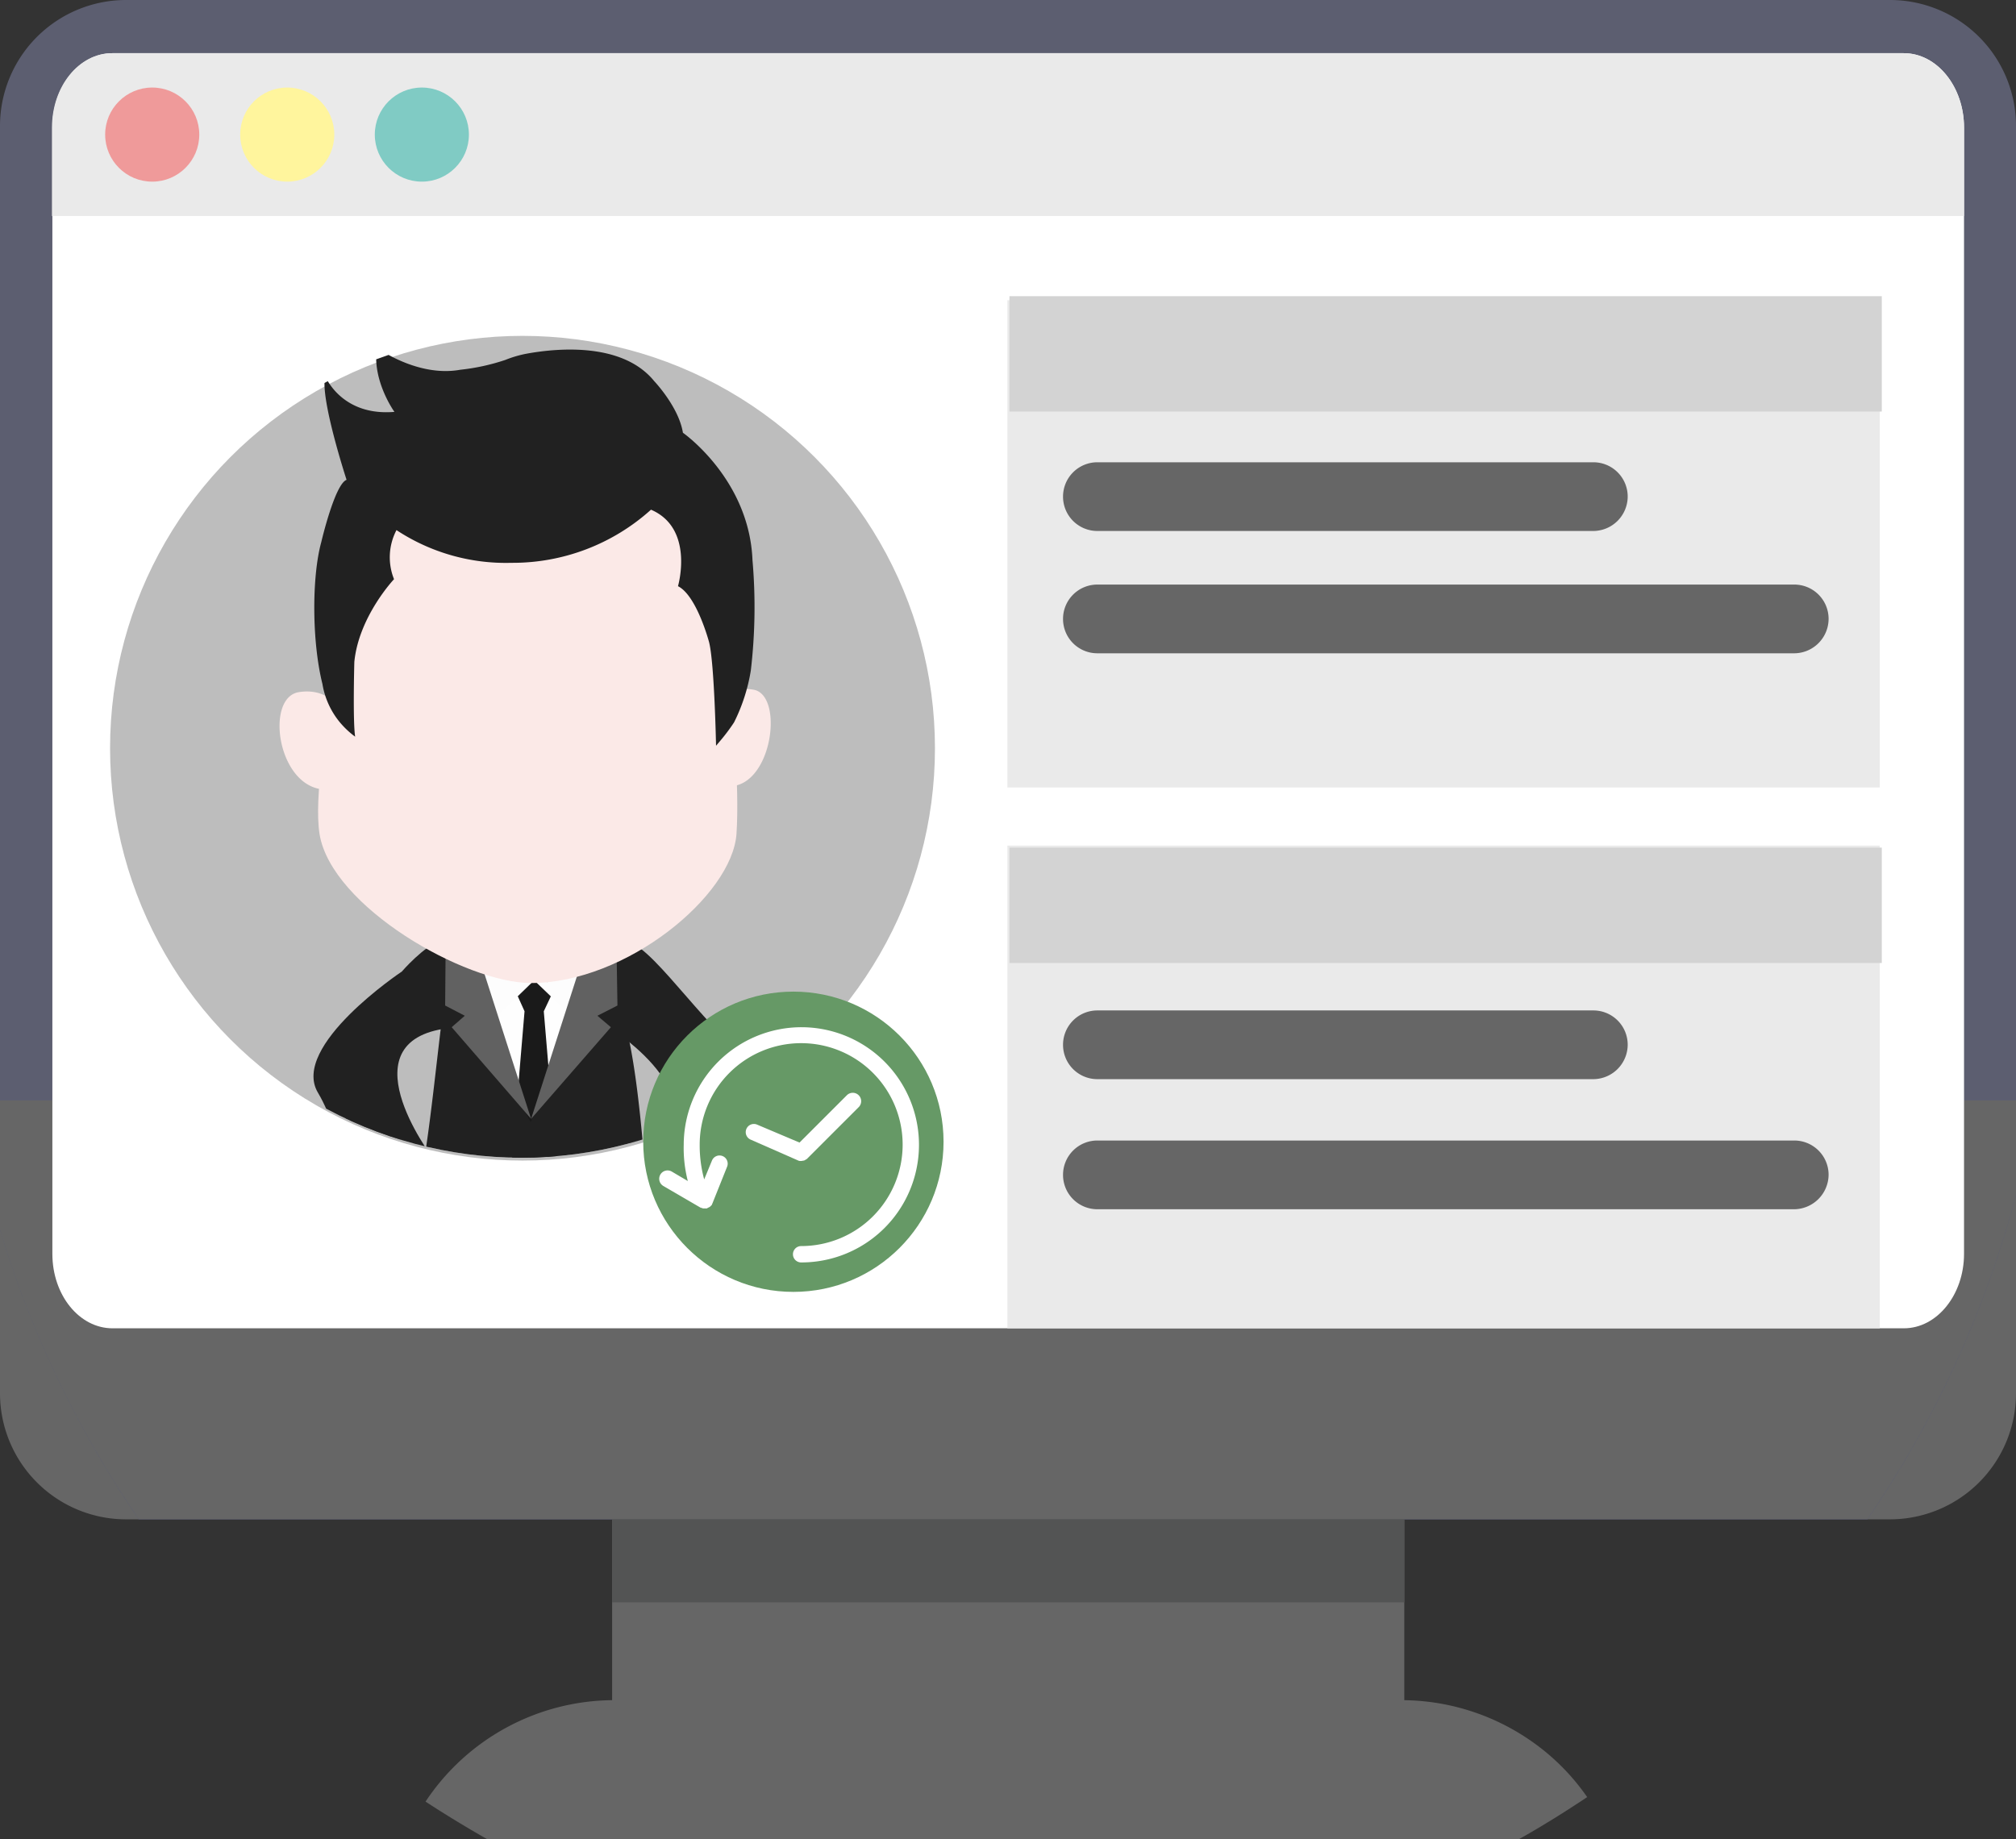 <svg id="Group_37595" data-name="Group 37595" xmlns="http://www.w3.org/2000/svg" xmlns:xlink="http://www.w3.org/1999/xlink" viewBox="0 0 220 200.755">
  <rect x="0" y="0" width="220" height="200.755" fill="#333333" stroke="none"/>
  <defs>
    <style>
      .cls-1 {
        fill: #666;
      }

      .cls-2 {
        fill: #5c5e70;
      }

      .cls-3 {
        fill: #fff;
      }

      .cls-4 {
        fill: #535454;
      }

      .cls-5 {
        fill: #eaeaea;
      }

      .cls-6 {
        fill: #ef9a9a;
      }

      .cls-7 {
        fill: #fff59d;
      }

      .cls-8 {
        fill: #80cbc4;
      }

      .cls-9 {
        fill: #d3d3d3;
      }

      .cls-10 {
        fill: #bdbdbd;
      }

      .cls-11 {
        clip-path: url(#clip-path);
      }

      .cls-12 {
        fill: #d4d4d4;
      }

      .cls-13 {
        fill: #ccc;
      }

      .cls-14 {
        fill: #fefefe;
      }

      .cls-15 {
        fill: #1a1a1a;
      }

      .cls-16 {
        fill: #fdfdfd;
      }

      .cls-17 {
        fill: #5c5c5c;
      }

      .cls-18 {
        fill: #4d4d4d;
      }

      .cls-19 {
        fill: #d8d8d8;
      }

      .cls-20 {
        fill: #212121;
      }

      .cls-21 {
        fill: #616161;
      }

      .cls-22 {
        fill: #fbe9e7;
      }

      .cls-23 {
        fill: #696;
      }
    </style>
    <clipPath id="clip-path">
      <circle id="Ellipse_1519" data-name="Ellipse 1519" cx="45.009" cy="45.009" r="45.009"/>
    </clipPath>
  </defs>
  <path id="Path_46640" data-name="Path 46640" class="cls-1" d="M0,152.084V35.364A114.364,114.364,0,0,1,16.209,0H204.863A113.469,113.469,0,0,1,220,31.614V152.084a13.759,13.759,0,0,1-13.753,13.753H13.753A13.759,13.759,0,0,1,0,152.084Z" transform="translate(0 0)"/>
  <path id="Path_46641" data-name="Path 46641" class="cls-2" d="M220,13.753v116.72a114.364,114.364,0,0,1-16.209,35.364H15.137A114.725,114.725,0,0,1,0,134.224V13.753A13.759,13.759,0,0,1,13.753,0H206.292A13.749,13.749,0,0,1,220,13.753Z" transform="translate(0 0)"/>
  <path id="Path_46642" data-name="Path 46642" class="cls-1" d="M220,269v10.315a114.364,114.364,0,0,1-16.209,35.364H15.137A113.853,113.853,0,0,1,0,283.11V269Z" transform="translate(0 -148.886)"/>
  <path id="Path_46643" data-name="Path 46643" class="cls-3" d="M221.414,21.127V144.053c0,4.465-2.947,8.127-6.564,8.127H19.364c-3.617,0-6.564-3.617-6.564-8.127V21.127c0-4.51,2.947-8.127,6.564-8.127H214.85C218.467,13,221.414,16.661,221.414,21.127Z" transform="translate(-7.085 -7.195)"/>
  <rect id="Rectangle_9191" data-name="Rectangle 9191" class="cls-1" width="86.446" height="33.846" transform="translate(66.799 165.837)"/>
  <rect id="Rectangle_9192" data-name="Rectangle 9192" class="cls-4" width="86.446" height="9.064" transform="translate(66.799 165.837)"/>
  <path id="Path_46644" data-name="Path 46644" class="cls-1" d="M230.767,426.182c-2.411,1.607-4.912,3.17-7.457,4.6H110.742c-2.277-1.295-4.554-2.679-6.742-4.108A24.73,24.73,0,0,1,124.629,415.6h85.866a24.784,24.784,0,0,1,13.708,4.153A24.289,24.289,0,0,1,230.767,426.182Z" transform="translate(-57.562 -230.027)"/>
  <path id="Path_46645" data-name="Path 46645" class="cls-5" d="M221.358,21.127v9.645H12.7V21.127c0-4.51,2.947-8.127,6.564-8.127H214.75C218.411,13,221.358,16.661,221.358,21.127Z" transform="translate(-7.029 -7.195)"/>
  <circle id="Ellipse_1515" data-name="Ellipse 1515" class="cls-6" cx="5.135" cy="5.135" r="5.135" transform="translate(11.476 9.556)"/>
  <circle id="Ellipse_1516" data-name="Ellipse 1516" class="cls-7" cx="5.135" cy="5.135" r="5.135" transform="translate(26.211 9.556)"/>
  <circle id="Ellipse_1517" data-name="Ellipse 1517" class="cls-8" cx="5.135" cy="5.135" r="5.135" transform="translate(40.901 9.556)"/>
  <rect id="Rectangle_9193" data-name="Rectangle 9193" class="cls-5" width="95.198" height="53.18" transform="translate(109.933 32.775)"/>
  <rect id="Rectangle_9194" data-name="Rectangle 9194" class="cls-5" width="95.198" height="52.689" transform="translate(109.933 92.296)"/>
  <rect id="Rectangle_9195" data-name="Rectangle 9195" class="cls-9" width="95.198" height="12.592" transform="translate(110.156 32.328)"/>
  <rect id="Rectangle_9196" data-name="Rectangle 9196" class="cls-9" width="95.198" height="12.592" transform="translate(110.156 92.519)"/>
  <path id="Path_46646" data-name="Path 46646" class="cls-1" d="M317.669,120.5H263.551a3.745,3.745,0,0,1-3.751-3.751h0A3.745,3.745,0,0,1,263.551,113h54.118a3.745,3.745,0,0,1,3.751,3.751h0A3.773,3.773,0,0,1,317.669,120.5Z" transform="translate(-143.794 -62.543)"/>
  <path id="Path_46647" data-name="Path 46647" class="cls-1" d="M317.669,254.5H263.551a3.745,3.745,0,0,1-3.751-3.751h0A3.745,3.745,0,0,1,263.551,247h54.118a3.745,3.745,0,0,1,3.751,3.751h0A3.773,3.773,0,0,1,317.669,254.5Z" transform="translate(-143.794 -136.71)"/>
  <path id="Path_46648" data-name="Path 46648" class="cls-1" d="M339.593,150.4H263.551a3.745,3.745,0,0,1-3.751-3.751h0a3.745,3.745,0,0,1,3.751-3.751h76.042a3.745,3.745,0,0,1,3.751,3.751h0A3.773,3.773,0,0,1,339.593,150.4Z" transform="translate(-143.794 -79.092)"/>
  <path id="Path_46649" data-name="Path 46649" class="cls-1" d="M339.593,286.3H263.551a3.745,3.745,0,0,1-3.751-3.751h0a3.745,3.745,0,0,1,3.751-3.751h76.042a3.745,3.745,0,0,1,3.751,3.751h0A3.8,3.8,0,0,1,339.593,286.3Z" transform="translate(-143.794 -154.31)"/>
  <g id="Group_37592" data-name="Group 37592" transform="translate(11.877 36.347)">
    <circle id="Ellipse_1518" data-name="Ellipse 1518" class="cls-10" cx="45.009" cy="45.009" r="45.009" transform="translate(0.134 0.313)"/>
    <g id="Group_37591" data-name="Group 37591">
      <g id="Group_37590" data-name="Group 37590" class="cls-11">
        <path id="Path_46650" data-name="Path 46650" class="cls-12" d="M104.461,370.942a36.694,36.694,0,0,1-1.161,6.341,14.65,14.65,0,0,0,8.305-.357s.045-4.421-1.027-6.7C109.462,368,106.47,368.486,104.461,370.942Z" transform="translate(-69.052 -240.469)"/>
        <path id="Path_46651" data-name="Path 46651" class="cls-12" d="M151.108,370.255s.536,2.768,1.607,6.207a13.928,13.928,0,0,1-8.082.714s-.536-4.376.536-6.832S149.144,367.978,151.108,370.255Z" transform="translate(-91.855 -240.318)"/>
        <path id="Path_46652" data-name="Path 46652" class="cls-13" d="M144.363,302.057s3.527,23.665,5.8,30.006c0,0-5,3.527-12.726,1.7,0,0-.982-28.175-.045-31.881C138.38,298.128,141.729,297.994,144.363,302.057Z" transform="translate(-87.7 -201.858)"/>
        <path id="Path_46653" data-name="Path 46653" class="cls-13" d="M102.787,302.625s-1.875,23.844-4.287,30.408c0,0,5.09,2.813,13.083,0,0,0-1.206-28-2.143-31.524C108.457,297.981,105.51,298.294,102.787,302.625Z" transform="translate(-66.395 -201.89)"/>
        <path id="Path_46654" data-name="Path 46654" class="cls-14" d="M106.78,217.817c-.491,3.394-1.206,7.546-2.009,12.145a208.977,208.977,0,0,0-3.17,25.987s13.574,2.277,25.764-.625c0,0-3.929-24.692-6.653-39.7C118.746,204.51,108.164,207.948,106.78,217.817Z" transform="translate(-68.111 -151.866)"/>
        <path id="Path_46655" data-name="Path 46655" class="cls-15" d="M129.849,264.777,127.974,242.5l1.072-2.277-2.1-1.474V238.7H126.9v.045l-2.054,1.474,1.027,2.277L124,264.777" transform="translate(-80.509 -168.463)"/>
        <path id="Path_46656" data-name="Path 46656" class="cls-16" d="M136.494,231.3l-1.429,8.037-4.465-4.287Z" transform="translate(-84.162 -164.367)"/>
        <path id="Path_46657" data-name="Path 46657" class="cls-16" d="M117.4,231.3l1.518,7.948,4.331-4.2Z" transform="translate(-76.856 -164.367)"/>
        <path id="Path_46658" data-name="Path 46658" class="cls-17" d="M129.2,225.3l2.009,4.063a8.68,8.68,0,0,0,4.6-6.028s-.4-2.277-.848-2.634C134.915,220.7,132.728,224.5,129.2,225.3Z" transform="translate(-83.387 -158.5)"/>
        <path id="Path_46659" data-name="Path 46659" class="cls-17" d="M121.064,227.07l-2.456,3.483a5.94,5.94,0,0,1-4.108-4.376s.58-1.965,1.161-2.277A8.115,8.115,0,0,0,121.064,227.07Z" transform="translate(-75.251 -160.271)"/>
        <path id="Path_46660" data-name="Path 46660" class="cls-18" d="M92.111,237.465s-6.832,6.073-8.082,12.1,6.385,15.628,6.385,15.628,6.608-1.965,4.2-4.376c-2.768-2.724-6.921-7.814-6.921-10.27.045-2.456,6.207-11.118,6.207-11.118S96.085,236.036,92.111,237.465Z" transform="translate(-58.309 -167.585)"/>
        <path id="Path_46661" data-name="Path 46661" class="cls-19" d="M104.949,227.373c-.491-2.456-6.3,2.5-8.127,4.644s3.394,6.251,4.6,5.4S105.351,229.2,104.949,227.373Z" transform="translate(-65.254 -161.824)"/>
        <path id="Path_46662" data-name="Path 46662" class="cls-18" d="M154.444,237.465s6.832,6.073,8.082,12.1-6.385,15.628-6.385,15.628-6.608-1.965-4.2-4.376c2.768-2.724,6.921-7.814,6.921-10.27-.045-2.456-6.207-11.118-6.207-11.118S150.47,236.036,154.444,237.465Z" transform="translate(-95.682 -167.585)"/>
        <path id="Path_46663" data-name="Path 46663" class="cls-19" d="M144.95,227.373c.536-2.456,6.3,2.5,8.127,4.644s-3.394,6.251-4.6,5.4C147.227,236.571,144.548,229.2,144.95,227.373Z" transform="translate(-92.082 -161.824)"/>
        <path id="Path_46664" data-name="Path 46664" class="cls-20" d="M86.251,233.08S74.062,241.207,77.1,246.3s3.572,13.753,6.117,12.726,6.341-5.715,6.341-5.715-9.913-13.083,2.322-14.11C95.9,221.873,86.251,233.08,86.251,233.08Z" transform="translate(-54.281 -163.379)"/>
        <path id="Path_46665" data-name="Path 46665" class="cls-20" d="M158.872,257s8.395-11.52,3.885-15.137-10.672-13.217-12.636-11.431-1.072,9.243-1.072,9.243,13.44,8.618,2.634,13.663C153.827,270.436,158.872,257,158.872,257Z" transform="translate(-94.261 -163.763)"/>
        <path id="Path_46666" data-name="Path 46666" class="cls-20" d="M104.468,244.775c-.357,1.518-1.741,16.253-2.545,18.263-1.34,3.394-.045,9.377-.491,13.351a172.392,172.392,0,0,0,25.764-.268s-.714-24.782-3.438-31.346c-.625.268-1.25-.223-3.036-.536-1.206-.179-.223,1.116-2.054,1.563-1.384.357-3.617,7.948-4.644,11.208,0,.045-.045.045-.089,0-5.4-9.645-4.554-10.627-5.448-10.672C105.942,246.2,105.5,240.578,104.468,244.775Z" transform="translate(-67.943 -170.966)"/>
        <path id="Path_46667" data-name="Path 46667" class="cls-18" d="M101.875,289.388s4.51,1.116,3.751,3.349-3.483.447-3.483.447,2.545,5.448-.447,6.832c-2.992,1.429-5.314-1.965-5.448-4.287s0-5.448,1.25-7.055C98.749,287.022,101.875,289.388,101.875,289.388Z" transform="translate(-65.126 -195.798)"/>
        <path id="Path_46668" data-name="Path 46668" class="cls-18" d="M146.69,289.342s-4.554,1.161-3.8,3.394c.759,2.277,3.527.447,3.527.447s-2.59,5.537.447,6.966,5.358-2.009,5.492-4.376.045-5.581-1.25-7.189C149.86,286.931,146.69,289.342,146.69,289.342Z" transform="translate(-90.919 -195.751)"/>
        <path id="Path_46669" data-name="Path 46669" class="cls-21" d="M111.7,228.4l-2.858,2.188-.045,5.581,2.143,1.116-1.429,1.25,8.662,10Z" transform="translate(-72.096 -162.762)"/>
        <path id="Path_46670" data-name="Path 46670" class="cls-21" d="M136.275,228.4l2.858,2.188.089,5.581-2.188,1.116,1.474,1.25-8.707,10Z" transform="translate(-83.719 -162.762)"/>
        <g id="Group_37589" data-name="Group 37589" transform="translate(18.629 1.607)">
          <path id="Path_46671" data-name="Path 46671" class="cls-22" d="M173.354,171.856s1.161-4.019,4.822-3.349,1.741,12.636-4.2,10.225A19.447,19.447,0,0,1,173.354,171.856Z" transform="translate(-126.434 -131.178)"/>
          <path id="Path_46672" data-name="Path 46672" class="cls-22" d="M75.858,172.456s-1.34-4.019-5.448-3.349-1.965,12.726,4.733,10.315A16.982,16.982,0,0,0,75.858,172.456Z" transform="translate(-68.321 -131.51)"/>
          <path id="Path_46673" data-name="Path 46673" class="cls-22" d="M84.331,117.418c-1.25,1.786-7.68,26.434-6.43,34.337,1.295,7.9,15.851,16.253,23.085,16.253,10.4,0,21.969-9.556,22.415-16.3.67-10.091-2.724-33.935-4.019-36.3C115.275,107.728,91.565,107.192,84.331,117.418Z" transform="translate(-73.535 -98.664)"/>
          <path id="Path_46674" data-name="Path 46674" class="cls-20" d="M121.145,127.866l-.491.58s-.179-9.02-.759-11.3c0,0-1.34-5.09-3.394-6.117,0,0,1.831-6.3-2.947-8.35a22.531,22.531,0,0,1-15.226,5.8,21.678,21.678,0,0,1-12.547-3.572,6.4,6.4,0,0,0-.268,5.358s-3.84,4.063-4.331,9.02c0,0-.179,6.475.089,8.171a9.568,9.568,0,0,1-1.7-1.607A8.82,8.82,0,0,1,77.7,121.7c-1.161-4.644-1.161-11.7-.134-15.45,0,0,1.474-6.341,2.768-6.832,0,0-2.947-9.02-2.322-11.3,0,0,1.741,4.376,7.546,3.885,0,0-2.456-3.394-1.92-7.01,0,0,4.421,3.26,9.109,2.411a23.08,23.08,0,0,0,4.912-1.072,12.286,12.286,0,0,1,2.5-.714c3.3-.58,10.315-1.206,13.753,3.036,0,0,2.679,2.813,3.126,5.626,0,0,7.234,5.046,7.591,13.887a59.177,59.177,0,0,1-.179,12.056,19.6,19.6,0,0,1-1.831,5.671h0A20.482,20.482,0,0,1,121.145,127.866Z" transform="translate(-73.02 -85)"/>
        </g>
      </g>
    </g>
  </g>
  <circle id="Ellipse_1520" data-name="Ellipse 1520" class="cls-23" cx="16.387" cy="16.387" r="16.387" transform="translate(70.193 108.236)"/>
  <g id="Group_37594" data-name="Group 37594" transform="translate(71.941 112.121)">
    <g id="Group_37593" data-name="Group 37593">
      <path id="Path_46675" data-name="Path 46675" class="cls-3" d="M176.647,251.1a12.854,12.854,0,0,0-12.86,12.815,14.431,14.431,0,0,0,.447,3.974l-1.741-1.027a.911.911,0,0,0-.938,1.563l4.063,2.367h.045a.164.164,0,0,0,.134.045c.045,0,.045.045.089.045h.357a.164.164,0,0,0,.134-.045,487.058,487.058,0,0,0,.179-.089c.045,0,.045-.045.089-.045l.089-.089.089-.089.045-.045v-.045c0-.045.045-.045.045-.089l1.607-4.019a.891.891,0,0,0-1.652-.67l-.848,2.054a14.13,14.13,0,0,1-.491-3.8A11.074,11.074,0,1,1,176.6,274.989a.893.893,0,1,0,0,1.786,12.837,12.837,0,1,0,.045-25.675Z" transform="translate(-161.115 -251.1)"/>
      <path id="Path_46676" data-name="Path 46676" class="cls-3" d="M187.994,274.512a.566.566,0,0,0,.268.045h.045c.089,0,.223-.045.313-.045.045,0,.045-.045.089-.045.089-.045.134-.089.223-.134a.044.044,0,0,0,.045-.045l5.626-5.626a.916.916,0,0,0-1.295-1.295l-5.18,5.18-4.644-1.965a.891.891,0,1,0-.67,1.652l5.18,2.277Z" transform="translate(-172.819 -259.956)"/>
    </g>
  </g>
</svg>
